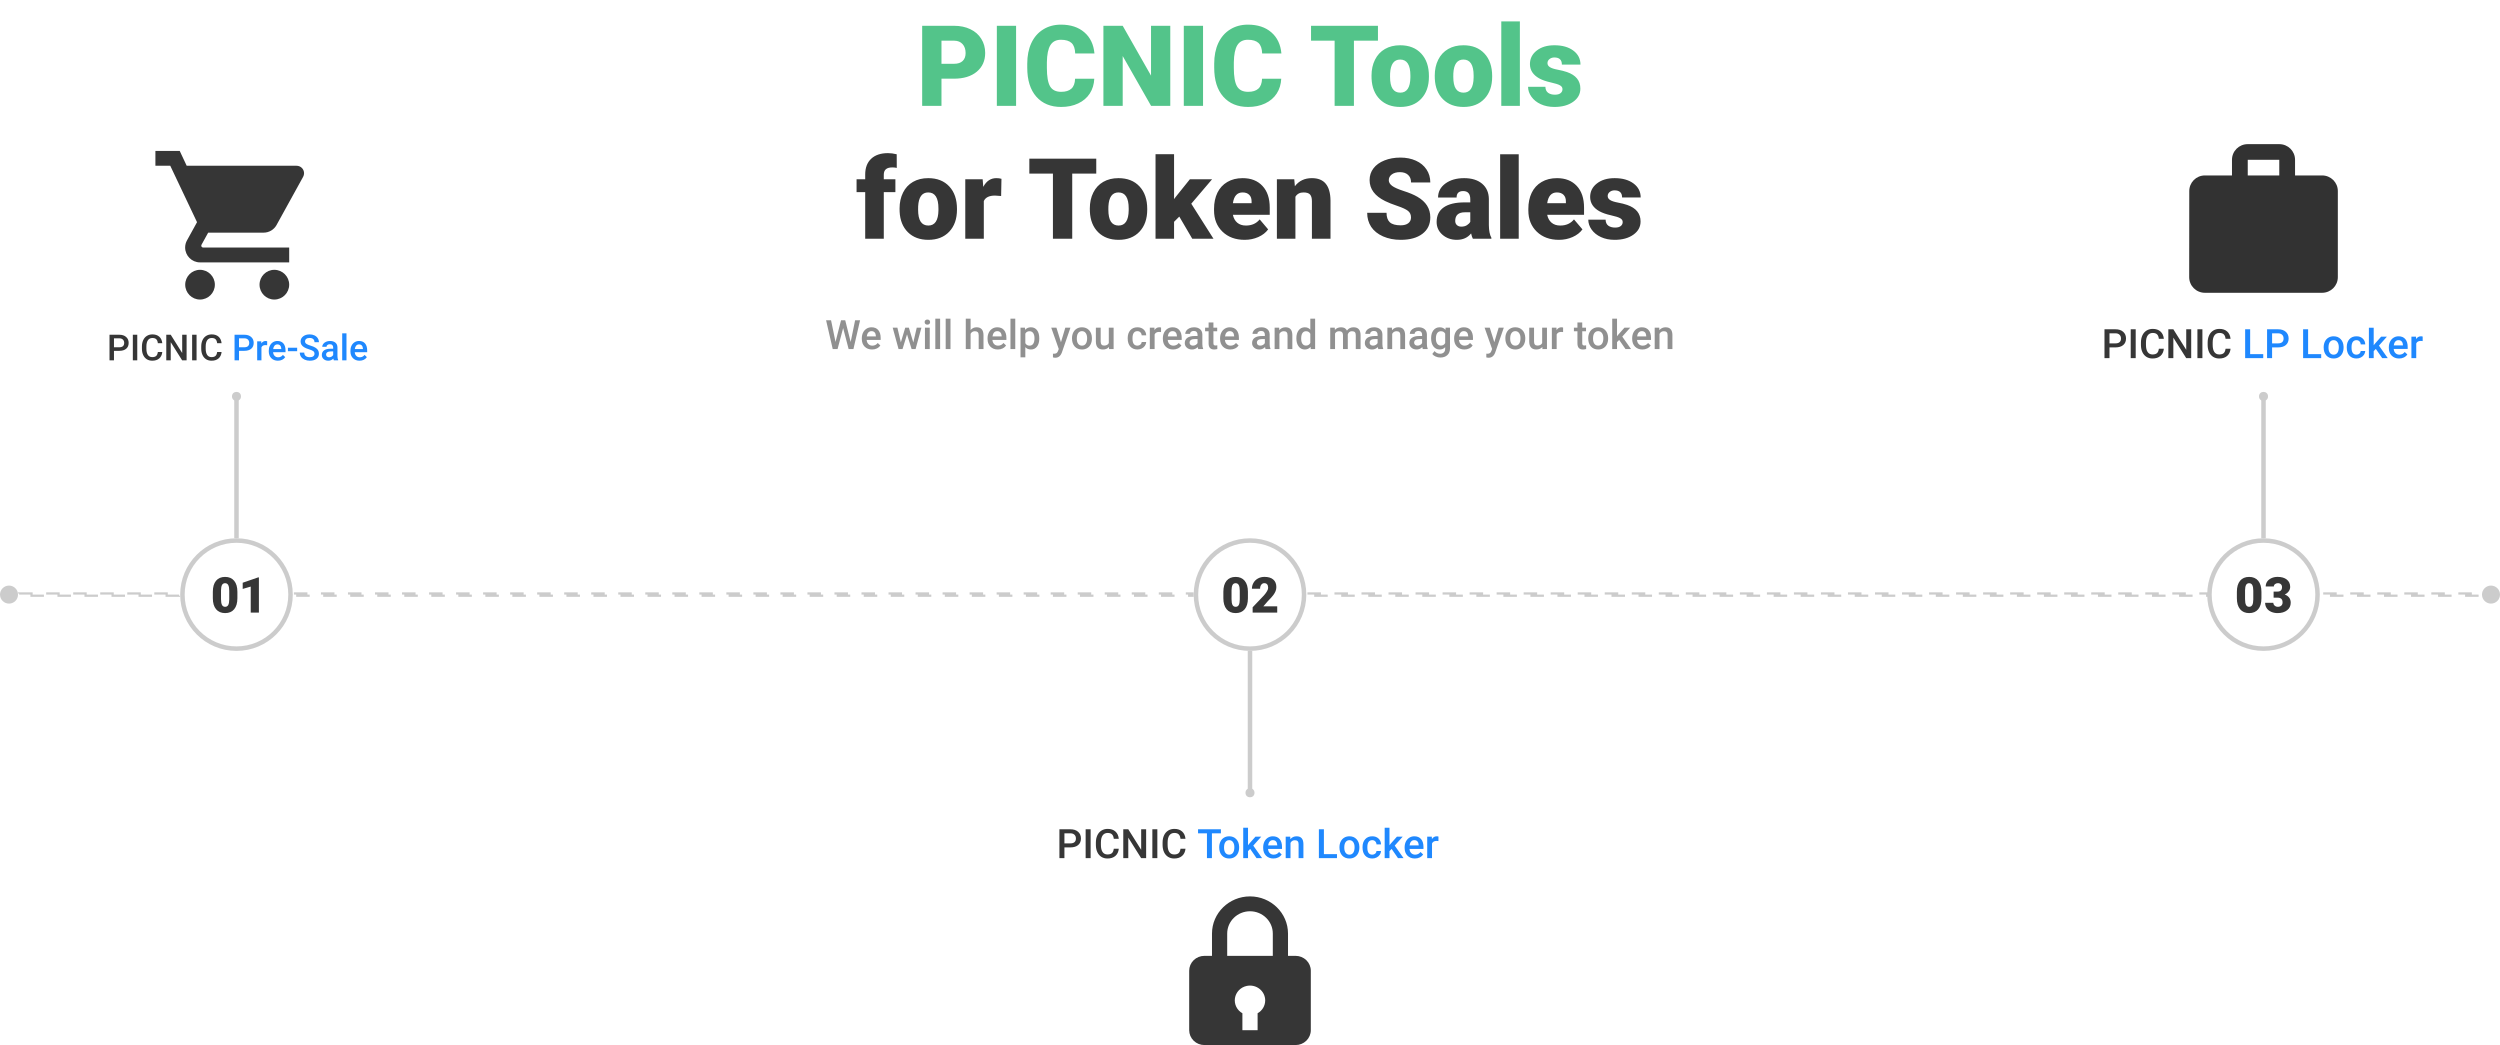 <svg width="1110" height="464" viewBox="0 0 1110 464" fill="none" xmlns="http://www.w3.org/2000/svg">
<path d="M418.013 34.94V47H409.443V11.453H423.628C426.346 11.453 428.747 11.958 430.83 12.967C432.93 13.96 434.549 15.384 435.688 17.239C436.844 19.078 437.422 21.17 437.422 23.514C437.422 26.98 436.177 29.756 433.687 31.839C431.213 33.906 427.811 34.94 423.481 34.94H418.013ZM418.013 28.323H423.628C425.288 28.323 426.549 27.908 427.412 27.078C428.291 26.248 428.73 25.076 428.73 23.562C428.73 21.902 428.283 20.576 427.388 19.583C426.493 18.59 425.272 18.086 423.726 18.069H418.013V28.323ZM451.143 47H442.598V11.453H451.143V47ZM485.859 34.964C485.745 37.438 485.078 39.627 483.857 41.531C482.637 43.419 480.92 44.884 478.706 45.926C476.509 46.967 473.994 47.488 471.162 47.488C466.491 47.488 462.812 45.967 460.127 42.923C457.441 39.879 456.099 35.582 456.099 30.032V28.274C456.099 24.791 456.701 21.748 457.905 19.144C459.126 16.523 460.876 14.505 463.154 13.089C465.433 11.657 468.07 10.94 471.064 10.94C475.378 10.94 478.844 12.08 481.465 14.358C484.085 16.621 485.575 19.746 485.933 23.733H477.388C477.323 21.569 476.777 20.014 475.752 19.07C474.727 18.126 473.164 17.654 471.064 17.654C468.932 17.654 467.37 18.452 466.377 20.047C465.384 21.642 464.863 24.189 464.814 27.689V30.203C464.814 33.995 465.286 36.705 466.23 38.333C467.191 39.961 468.835 40.774 471.162 40.774C473.132 40.774 474.637 40.31 475.679 39.383C476.72 38.455 477.274 36.982 477.339 34.964H485.859ZM519.6 47H511.079L498.481 24.881V47H489.912V11.453H498.481L511.055 33.572V11.453H519.6V47ZM534.15 47H525.605V11.453H534.15V47ZM568.867 34.964C568.753 37.438 568.086 39.627 566.865 41.531C565.645 43.419 563.927 44.884 561.714 45.926C559.517 46.967 557.002 47.488 554.17 47.488C549.499 47.488 545.82 45.967 543.135 42.923C540.449 39.879 539.106 35.582 539.106 30.032V28.274C539.106 24.791 539.709 21.748 540.913 19.144C542.134 16.523 543.883 14.505 546.162 13.089C548.441 11.657 551.077 10.94 554.072 10.94C558.385 10.94 561.852 12.08 564.473 14.358C567.093 16.621 568.582 19.746 568.94 23.733H560.396C560.33 21.569 559.785 20.014 558.76 19.07C557.734 18.126 556.172 17.654 554.072 17.654C551.94 17.654 550.378 18.452 549.385 20.047C548.392 21.642 547.871 24.189 547.822 27.689V30.203C547.822 33.995 548.294 36.705 549.238 38.333C550.199 39.961 551.842 40.774 554.17 40.774C556.139 40.774 557.645 40.31 558.687 39.383C559.728 38.455 560.282 36.982 560.347 34.964H568.867ZM611.812 18.069H601.143V47H592.573V18.069H582.1V11.453H611.812V18.069ZM608.955 33.548C608.955 30.911 609.468 28.567 610.493 26.517C611.519 24.45 612.992 22.863 614.912 21.756C616.833 20.649 619.087 20.096 621.675 20.096C625.63 20.096 628.747 21.325 631.025 23.782C633.304 26.224 634.443 29.552 634.443 33.768V34.06C634.443 38.178 633.296 41.45 631.001 43.875C628.722 46.284 625.63 47.488 621.724 47.488C617.964 47.488 614.945 46.365 612.666 44.119C610.387 41.857 609.159 38.797 608.979 34.94L608.955 33.548ZM617.183 34.06C617.183 36.502 617.565 38.292 618.33 39.432C619.095 40.571 620.226 41.141 621.724 41.141C624.653 41.141 626.151 38.886 626.216 34.378V33.548C626.216 28.811 624.702 26.443 621.675 26.443C618.924 26.443 617.435 28.486 617.207 32.571L617.183 34.06ZM637.031 33.548C637.031 30.911 637.544 28.567 638.569 26.517C639.595 24.45 641.068 22.863 642.988 21.756C644.909 20.649 647.163 20.096 649.751 20.096C653.706 20.096 656.823 21.325 659.102 23.782C661.38 26.224 662.52 29.552 662.52 33.768V34.06C662.52 38.178 661.372 41.45 659.077 43.875C656.799 46.284 653.706 47.488 649.8 47.488C646.04 47.488 643.021 46.365 640.742 44.119C638.464 41.857 637.235 38.797 637.056 34.94L637.031 33.548ZM645.259 34.06C645.259 36.502 645.641 38.292 646.406 39.432C647.171 40.571 648.302 41.141 649.8 41.141C652.729 41.141 654.227 38.886 654.292 34.378V33.548C654.292 28.811 652.778 26.443 649.751 26.443C647 26.443 645.511 28.486 645.283 32.571L645.259 34.06ZM674.824 47H666.572V9.5H674.824V47ZM693.745 39.578C693.745 38.878 693.379 38.317 692.646 37.894C691.914 37.47 690.522 37.031 688.472 36.575C686.421 36.12 684.728 35.525 683.394 34.793C682.059 34.044 681.042 33.141 680.342 32.083C679.642 31.025 679.292 29.812 679.292 28.445C679.292 26.02 680.293 24.026 682.295 22.464C684.297 20.885 686.917 20.096 690.156 20.096C693.639 20.096 696.439 20.885 698.555 22.464C700.671 24.043 701.729 26.118 701.729 28.689H693.477C693.477 26.574 692.362 25.516 690.132 25.516C689.269 25.516 688.545 25.76 687.959 26.248C687.373 26.72 687.08 27.314 687.08 28.03C687.08 28.763 687.438 29.357 688.154 29.812C688.87 30.268 690.01 30.643 691.572 30.936C693.151 31.229 694.535 31.578 695.723 31.985C699.694 33.352 701.68 35.802 701.68 39.334C701.68 41.743 700.605 43.704 698.457 45.218C696.325 46.731 693.558 47.488 690.156 47.488C687.894 47.488 685.876 47.081 684.102 46.268C682.327 45.454 680.944 44.347 679.951 42.947C678.958 41.547 678.462 40.075 678.462 38.528H686.152C686.185 39.749 686.592 40.644 687.373 41.214C688.154 41.767 689.155 42.044 690.376 42.044C691.499 42.044 692.337 41.816 692.891 41.36C693.46 40.905 693.745 40.31 693.745 39.578Z" fill="#53C48A"/>
<path d="M384.15 106V85.297H380.317V79.584H384.15V77.484C384.15 74.473 385.037 72.138 386.812 70.478C388.586 68.817 391.076 67.987 394.282 67.987C395.454 67.987 396.74 68.158 398.14 68.5L398.164 74.555C397.66 74.408 396.984 74.335 396.138 74.335C393.647 74.335 392.402 75.409 392.402 77.558V79.584H397.554V85.297H392.402V106H384.15ZM399.409 92.548C399.409 89.911 399.922 87.567 400.947 85.517C401.973 83.45 403.446 81.863 405.366 80.756C407.287 79.649 409.541 79.096 412.129 79.096C416.084 79.096 419.201 80.325 421.479 82.782C423.758 85.224 424.897 88.552 424.897 92.768V93.061C424.897 97.178 423.75 100.45 421.455 102.875C419.176 105.284 416.084 106.488 412.178 106.488C408.418 106.488 405.399 105.365 403.12 103.119C400.841 100.857 399.613 97.797 399.434 93.939L399.409 92.548ZM407.637 93.061C407.637 95.502 408.019 97.292 408.784 98.432C409.549 99.571 410.68 100.141 412.178 100.141C415.107 100.141 416.605 97.886 416.67 93.378V92.548C416.67 87.811 415.156 85.443 412.129 85.443C409.378 85.443 407.889 87.486 407.661 91.571L407.637 93.061ZM444.502 87.03L441.792 86.835C439.204 86.835 437.544 87.649 436.812 89.276V106H428.584V79.584H436.299L436.567 82.978C437.951 80.39 439.88 79.096 442.354 79.096C443.232 79.096 443.997 79.193 444.648 79.389L444.502 87.03ZM486.738 77.069H476.069V106H467.5V77.069H457.026V70.453H486.738V77.069ZM483.882 92.548C483.882 89.911 484.395 87.567 485.42 85.517C486.445 83.45 487.918 81.863 489.839 80.756C491.759 79.649 494.014 79.096 496.602 79.096C500.557 79.096 503.674 80.325 505.952 82.782C508.231 85.224 509.37 88.552 509.37 92.768V93.061C509.37 97.178 508.223 100.45 505.928 102.875C503.649 105.284 500.557 106.488 496.65 106.488C492.891 106.488 489.871 105.365 487.593 103.119C485.314 100.857 484.085 97.797 483.906 93.939L483.882 92.548ZM492.109 93.061C492.109 95.502 492.492 97.292 493.257 98.432C494.022 99.571 495.153 100.141 496.65 100.141C499.58 100.141 501.077 97.886 501.143 93.378V92.548C501.143 87.811 499.629 85.443 496.602 85.443C493.851 85.443 492.362 87.486 492.134 91.571L492.109 93.061ZM523.604 96.161L521.284 98.481V106H513.057V68.476H521.284V88.397L522.114 87.299L528.315 79.584H538.179L528.926 90.448L538.789 106H529.365L523.604 96.161ZM552.632 106.488C548.579 106.488 545.299 105.284 542.793 102.875C540.286 100.45 539.033 97.3 539.033 93.427V92.743C539.033 90.041 539.53 87.657 540.522 85.59C541.532 83.523 542.996 81.928 544.917 80.805C546.838 79.665 549.116 79.096 551.753 79.096C555.464 79.096 558.394 80.251 560.542 82.562C562.69 84.857 563.765 88.064 563.765 92.182V95.38H547.407C547.7 96.861 548.343 98.025 549.336 98.871C550.329 99.717 551.615 100.141 553.193 100.141C555.798 100.141 557.832 99.229 559.297 97.406L563.057 101.85C562.031 103.266 560.575 104.397 558.687 105.243C556.815 106.073 554.797 106.488 552.632 106.488ZM551.704 85.443C549.295 85.443 547.863 87.038 547.407 90.228H555.708V89.594C555.741 88.275 555.407 87.258 554.707 86.542C554.007 85.81 553.006 85.443 551.704 85.443ZM574.653 79.584L574.922 82.685C576.745 80.292 579.259 79.096 582.466 79.096C585.216 79.096 587.267 79.918 588.618 81.561C589.985 83.205 590.693 85.679 590.742 88.983V106H582.49V89.325C582.49 87.991 582.222 87.014 581.685 86.395C581.147 85.761 580.171 85.443 578.755 85.443C577.144 85.443 575.947 86.078 575.166 87.348V106H566.938V79.584H574.653ZM626.484 96.552C626.484 95.299 626.037 94.322 625.142 93.622C624.263 92.922 622.708 92.198 620.479 91.449C618.249 90.701 616.426 89.976 615.01 89.276C610.404 87.014 608.101 83.905 608.101 79.95C608.101 77.981 608.67 76.247 609.81 74.75C610.965 73.236 612.593 72.064 614.692 71.234C616.792 70.388 619.152 69.965 621.772 69.965C624.328 69.965 626.615 70.421 628.633 71.332C630.667 72.243 632.246 73.546 633.369 75.238C634.492 76.915 635.054 78.835 635.054 81H626.509C626.509 79.551 626.061 78.428 625.166 77.631C624.287 76.833 623.091 76.435 621.577 76.435C620.047 76.435 618.835 76.776 617.939 77.46C617.061 78.127 616.621 78.982 616.621 80.023C616.621 80.935 617.109 81.765 618.086 82.514C619.062 83.246 620.78 84.011 623.237 84.809C625.695 85.59 627.713 86.436 629.292 87.348C633.133 89.561 635.054 92.613 635.054 96.503C635.054 99.612 633.882 102.053 631.538 103.827C629.194 105.601 625.98 106.488 621.895 106.488C619.014 106.488 616.401 105.976 614.058 104.95C611.73 103.909 609.972 102.493 608.784 100.702C607.612 98.895 607.026 96.82 607.026 94.477H615.62C615.62 96.381 616.108 97.789 617.085 98.7C618.078 99.595 619.681 100.043 621.895 100.043C623.311 100.043 624.425 99.742 625.239 99.14C626.069 98.521 626.484 97.659 626.484 96.552ZM653.95 106C653.657 105.463 653.397 104.674 653.169 103.632C651.655 105.536 649.539 106.488 646.821 106.488C644.331 106.488 642.215 105.74 640.474 104.242C638.732 102.729 637.861 100.832 637.861 98.554C637.861 95.689 638.919 93.524 641.035 92.06C643.151 90.595 646.227 89.862 650.264 89.862H652.803V88.471C652.803 86.046 651.753 84.833 649.653 84.833C647.7 84.833 646.724 85.793 646.724 87.714H638.496C638.496 85.159 639.578 83.083 641.743 81.488C643.924 79.893 646.699 79.096 650.068 79.096C653.438 79.096 656.099 79.918 658.052 81.561C660.005 83.205 661.006 85.46 661.055 88.324V100.019C661.087 102.444 661.462 104.299 662.178 105.585V106H653.95ZM648.799 100.629C649.824 100.629 650.671 100.409 651.338 99.97C652.021 99.53 652.51 99.034 652.803 98.481V94.257H650.41C647.546 94.257 646.113 95.543 646.113 98.114C646.113 98.863 646.366 99.473 646.87 99.945C647.375 100.401 648.018 100.629 648.799 100.629ZM674.312 106H666.06V68.5H674.312V106ZM692.183 106.488C688.13 106.488 684.85 105.284 682.344 102.875C679.837 100.45 678.584 97.3 678.584 93.427V92.743C678.584 90.041 679.08 87.657 680.073 85.59C681.082 83.523 682.547 81.928 684.468 80.805C686.388 79.665 688.667 79.096 691.304 79.096C695.015 79.096 697.944 80.251 700.093 82.562C702.241 84.857 703.315 88.064 703.315 92.182V95.38H686.958C687.251 96.861 687.894 98.025 688.887 98.871C689.88 99.717 691.165 100.141 692.744 100.141C695.348 100.141 697.383 99.229 698.848 97.406L702.607 101.85C701.582 103.266 700.125 104.397 698.237 105.243C696.366 106.073 694.347 106.488 692.183 106.488ZM691.255 85.443C688.846 85.443 687.414 87.038 686.958 90.228H695.259V89.594C695.291 88.275 694.958 87.258 694.258 86.542C693.558 85.81 692.557 85.443 691.255 85.443ZM720.479 98.578C720.479 97.878 720.112 97.317 719.38 96.894C718.647 96.47 717.256 96.031 715.205 95.575C713.154 95.12 711.462 94.525 710.127 93.793C708.792 93.044 707.775 92.141 707.075 91.083C706.375 90.025 706.025 88.812 706.025 87.445C706.025 85.02 707.026 83.026 709.028 81.464C711.03 79.885 713.651 79.096 716.89 79.096C720.373 79.096 723.172 79.885 725.288 81.464C727.404 83.043 728.462 85.118 728.462 87.689H720.21C720.21 85.574 719.095 84.516 716.865 84.516C716.003 84.516 715.278 84.76 714.692 85.248C714.106 85.72 713.813 86.314 713.813 87.03C713.813 87.763 714.172 88.357 714.888 88.812C715.604 89.268 716.743 89.643 718.306 89.936C719.884 90.228 721.268 90.579 722.456 90.985C726.427 92.353 728.413 94.802 728.413 98.334C728.413 100.743 727.339 102.704 725.19 104.218C723.058 105.731 720.291 106.488 716.89 106.488C714.627 106.488 712.609 106.081 710.835 105.268C709.061 104.454 707.677 103.347 706.685 101.947C705.692 100.548 705.195 99.075 705.195 97.528H712.886C712.918 98.749 713.325 99.644 714.106 100.214C714.888 100.767 715.889 101.044 717.109 101.044C718.232 101.044 719.071 100.816 719.624 100.36C720.194 99.905 720.479 99.311 720.479 98.578Z" fill="#363636"/>
<path opacity="0.85" d="M377.698 151.836L379.667 142.203H381.873L378.92 155H376.793L374.358 145.657L371.871 155H369.735L366.782 142.203H368.988L370.975 151.818L373.418 142.203H375.281L377.698 151.836ZM387.199 155.176C385.846 155.176 384.747 154.751 383.903 153.901C383.065 153.046 382.646 151.909 382.646 150.491V150.228C382.646 149.278 382.828 148.432 383.191 147.688C383.561 146.938 384.076 146.354 384.738 145.938C385.4 145.522 386.139 145.314 386.953 145.314C388.248 145.314 389.247 145.728 389.95 146.554C390.659 147.38 391.014 148.549 391.014 150.061V150.922H384.8C384.864 151.707 385.125 152.328 385.582 152.785C386.045 153.242 386.625 153.471 387.322 153.471C388.301 153.471 389.098 153.075 389.713 152.284L390.864 153.383C390.483 153.951 389.974 154.394 389.335 154.71C388.702 155.021 387.99 155.176 387.199 155.176ZM386.944 147.028C386.358 147.028 385.884 147.233 385.521 147.644C385.163 148.054 384.935 148.625 384.835 149.357H388.904V149.199C388.857 148.484 388.667 147.945 388.333 147.582C387.999 147.213 387.536 147.028 386.944 147.028ZM405.516 152.056L407.027 145.49H409.11L406.518 155H404.76L402.721 148.47L400.717 155H398.959L396.357 145.49H398.44L399.979 151.985L401.93 145.49H403.538L405.516 152.056ZM412.811 155H410.675V145.49H412.811V155ZM410.543 143.021C410.543 142.692 410.646 142.42 410.851 142.203C411.062 141.986 411.36 141.878 411.747 141.878C412.134 141.878 412.433 141.986 412.644 142.203C412.854 142.42 412.96 142.692 412.96 143.021C412.96 143.343 412.854 143.612 412.644 143.829C412.433 144.04 412.134 144.146 411.747 144.146C411.36 144.146 411.062 144.04 410.851 143.829C410.646 143.612 410.543 143.343 410.543 143.021ZM417.416 155H415.28V141.5H417.416V155ZM422.021 155H419.886V141.5H422.021V155ZM430.942 146.527C431.64 145.719 432.521 145.314 433.588 145.314C435.615 145.314 436.644 146.472 436.673 148.786V155H434.537V148.865C434.537 148.209 434.394 147.746 434.106 147.477C433.825 147.201 433.409 147.063 432.858 147.063C432.003 147.063 431.364 147.444 430.942 148.206V155H428.807V141.5H430.942V146.527ZM443.027 155.176C441.674 155.176 440.575 154.751 439.731 153.901C438.894 153.046 438.475 151.909 438.475 150.491V150.228C438.475 149.278 438.656 148.432 439.02 147.688C439.389 146.938 439.904 146.354 440.566 145.938C441.229 145.522 441.967 145.314 442.781 145.314C444.076 145.314 445.075 145.728 445.778 146.554C446.487 147.38 446.842 148.549 446.842 150.061V150.922H440.628C440.692 151.707 440.953 152.328 441.41 152.785C441.873 153.242 442.453 153.471 443.15 153.471C444.129 153.471 444.926 153.075 445.541 152.284L446.692 153.383C446.312 153.951 445.802 154.394 445.163 154.71C444.53 155.021 443.818 155.176 443.027 155.176ZM442.772 147.028C442.187 147.028 441.712 147.233 441.349 147.644C440.991 148.054 440.763 148.625 440.663 149.357H444.732V149.199C444.686 148.484 444.495 147.945 444.161 147.582C443.827 147.213 443.364 147.028 442.772 147.028ZM450.779 155H448.644V141.5H450.779V155ZM461.44 150.342C461.44 151.812 461.106 152.987 460.438 153.866C459.771 154.739 458.874 155.176 457.749 155.176C456.706 155.176 455.871 154.833 455.244 154.147V158.656H453.108V145.49H455.077L455.165 146.457C455.792 145.695 456.645 145.314 457.723 145.314C458.883 145.314 459.791 145.748 460.447 146.615C461.109 147.477 461.44 148.675 461.44 150.21V150.342ZM459.313 150.157C459.313 149.208 459.123 148.455 458.742 147.898C458.367 147.342 457.828 147.063 457.125 147.063C456.252 147.063 455.625 147.424 455.244 148.145V152.363C455.631 153.102 456.264 153.471 457.143 153.471C457.822 153.471 458.353 153.198 458.733 152.653C459.12 152.103 459.313 151.271 459.313 150.157ZM471.064 151.941L472.998 145.49H475.274L471.495 156.441C470.915 158.041 469.931 158.841 468.542 158.841C468.231 158.841 467.889 158.788 467.514 158.683V157.03L467.918 157.057C468.457 157.057 468.861 156.957 469.131 156.758C469.406 156.564 469.623 156.236 469.781 155.773L470.089 154.956L466.749 145.49H469.052L471.064 151.941ZM475.969 150.157C475.969 149.226 476.153 148.388 476.522 147.644C476.892 146.894 477.41 146.319 478.078 145.921C478.746 145.517 479.514 145.314 480.381 145.314C481.664 145.314 482.704 145.728 483.501 146.554C484.304 147.38 484.737 148.476 484.802 149.841L484.811 150.342C484.811 151.279 484.629 152.117 484.266 152.855C483.908 153.594 483.393 154.165 482.719 154.569C482.051 154.974 481.277 155.176 480.398 155.176C479.057 155.176 477.981 154.73 477.173 153.84C476.37 152.943 475.969 151.751 475.969 150.263V150.157ZM478.104 150.342C478.104 151.32 478.307 152.088 478.711 152.645C479.115 153.195 479.678 153.471 480.398 153.471C481.119 153.471 481.679 153.189 482.077 152.627C482.481 152.064 482.684 151.241 482.684 150.157C482.684 149.196 482.476 148.435 482.06 147.872C481.649 147.31 481.09 147.028 480.381 147.028C479.684 147.028 479.13 147.307 478.72 147.863C478.31 148.414 478.104 149.24 478.104 150.342ZM492.378 154.068C491.751 154.807 490.86 155.176 489.706 155.176C488.675 155.176 487.893 154.874 487.359 154.271C486.832 153.667 486.568 152.794 486.568 151.651V145.49H488.704V151.625C488.704 152.832 489.205 153.436 490.207 153.436C491.244 153.436 491.944 153.063 492.308 152.319V145.49H494.443V155H492.431L492.378 154.068ZM505.008 153.471C505.541 153.471 505.983 153.315 506.335 153.005C506.687 152.694 506.874 152.311 506.897 151.854H508.91C508.887 152.445 508.702 152.999 508.356 153.515C508.011 154.024 507.542 154.429 506.95 154.728C506.358 155.026 505.72 155.176 505.034 155.176C503.704 155.176 502.649 154.745 501.87 153.884C501.091 153.022 500.701 151.833 500.701 150.315V150.096C500.701 148.648 501.088 147.491 501.861 146.624C502.635 145.751 503.689 145.314 505.025 145.314C506.156 145.314 507.076 145.646 507.785 146.308C508.5 146.964 508.875 147.828 508.91 148.9H506.897C506.874 148.355 506.687 147.907 506.335 147.556C505.989 147.204 505.547 147.028 505.008 147.028C504.316 147.028 503.783 147.28 503.408 147.784C503.033 148.282 502.843 149.041 502.837 150.061V150.403C502.837 151.435 503.021 152.205 503.391 152.715C503.766 153.219 504.305 153.471 505.008 153.471ZM515.502 147.441C515.221 147.395 514.931 147.371 514.632 147.371C513.653 147.371 512.994 147.746 512.654 148.496V155H510.519V145.49H512.558L512.61 146.554C513.126 145.728 513.841 145.314 514.755 145.314C515.06 145.314 515.312 145.355 515.511 145.438L515.502 147.441ZM520.863 155.176C519.51 155.176 518.411 154.751 517.567 153.901C516.729 153.046 516.311 151.909 516.311 150.491V150.228C516.311 149.278 516.492 148.432 516.855 147.688C517.225 146.938 517.74 146.354 518.402 145.938C519.064 145.522 519.803 145.314 520.617 145.314C521.912 145.314 522.911 145.728 523.614 146.554C524.323 147.38 524.678 148.549 524.678 150.061V150.922H518.464C518.528 151.707 518.789 152.328 519.246 152.785C519.709 153.242 520.289 153.471 520.986 153.471C521.965 153.471 522.762 153.075 523.377 152.284L524.528 153.383C524.147 153.951 523.638 154.394 522.999 154.71C522.366 155.021 521.654 155.176 520.863 155.176ZM520.608 147.028C520.022 147.028 519.548 147.233 519.185 147.644C518.827 148.054 518.599 148.625 518.499 149.357H522.568V149.199C522.521 148.484 522.331 147.945 521.997 147.582C521.663 147.213 521.2 147.028 520.608 147.028ZM532.025 155C531.932 154.818 531.85 154.522 531.779 154.112C531.1 154.821 530.268 155.176 529.283 155.176C528.328 155.176 527.549 154.903 526.945 154.358C526.342 153.813 526.04 153.14 526.04 152.337C526.04 151.323 526.415 150.547 527.165 150.008C527.921 149.463 528.999 149.19 530.399 149.19H531.709V148.566C531.709 148.074 531.571 147.682 531.296 147.389C531.021 147.09 530.602 146.94 530.039 146.94C529.553 146.94 529.154 147.063 528.844 147.31C528.533 147.55 528.378 147.857 528.378 148.232H526.242C526.242 147.711 526.415 147.225 526.761 146.773C527.106 146.316 527.575 145.959 528.167 145.701C528.765 145.443 529.43 145.314 530.162 145.314C531.275 145.314 532.163 145.596 532.825 146.158C533.487 146.715 533.827 147.5 533.845 148.514V152.803C533.845 153.658 533.965 154.341 534.205 154.851V155H532.025ZM529.679 153.462C530.101 153.462 530.496 153.359 530.865 153.154C531.24 152.949 531.521 152.674 531.709 152.328V150.535H530.558C529.767 150.535 529.172 150.673 528.773 150.948C528.375 151.224 528.176 151.613 528.176 152.117C528.176 152.527 528.311 152.855 528.58 153.102C528.855 153.342 529.222 153.462 529.679 153.462ZM538.758 143.179V145.49H540.437V147.072H538.758V152.381C538.758 152.744 538.828 153.008 538.969 153.172C539.115 153.33 539.373 153.409 539.742 153.409C539.988 153.409 540.237 153.38 540.489 153.321V154.974C540.003 155.108 539.534 155.176 539.083 155.176C537.442 155.176 536.622 154.271 536.622 152.46V147.072H535.058V145.49H536.622V143.179H538.758ZM546.264 155.176C544.91 155.176 543.812 154.751 542.968 153.901C542.13 153.046 541.711 151.909 541.711 150.491V150.228C541.711 149.278 541.893 148.432 542.256 147.688C542.625 146.938 543.141 146.354 543.803 145.938C544.465 145.522 545.203 145.314 546.018 145.314C547.312 145.314 548.312 145.728 549.015 146.554C549.724 147.38 550.078 148.549 550.078 150.061V150.922H543.864C543.929 151.707 544.189 152.328 544.646 152.785C545.109 153.242 545.689 153.471 546.387 153.471C547.365 153.471 548.162 153.075 548.777 152.284L549.929 153.383C549.548 153.951 549.038 154.394 548.399 154.71C547.767 155.021 547.055 155.176 546.264 155.176ZM546.009 147.028C545.423 147.028 544.948 147.233 544.585 147.644C544.228 148.054 543.999 148.625 543.899 149.357H547.969V149.199C547.922 148.484 547.731 147.945 547.397 147.582C547.063 147.213 546.601 147.028 546.009 147.028ZM561.908 155C561.814 154.818 561.732 154.522 561.662 154.112C560.982 154.821 560.15 155.176 559.166 155.176C558.211 155.176 557.432 154.903 556.828 154.358C556.225 153.813 555.923 153.14 555.923 152.337C555.923 151.323 556.298 150.547 557.048 150.008C557.804 149.463 558.882 149.19 560.282 149.19H561.592V148.566C561.592 148.074 561.454 147.682 561.179 147.389C560.903 147.09 560.484 146.94 559.922 146.94C559.436 146.94 559.037 147.063 558.727 147.31C558.416 147.55 558.261 147.857 558.261 148.232H556.125C556.125 147.711 556.298 147.225 556.644 146.773C556.989 146.316 557.458 145.959 558.05 145.701C558.647 145.443 559.312 145.314 560.045 145.314C561.158 145.314 562.046 145.596 562.708 146.158C563.37 146.715 563.71 147.5 563.728 148.514V152.803C563.728 153.658 563.848 154.341 564.088 154.851V155H561.908ZM559.562 153.462C559.983 153.462 560.379 153.359 560.748 153.154C561.123 152.949 561.404 152.674 561.592 152.328V150.535H560.44C559.649 150.535 559.055 150.673 558.656 150.948C558.258 151.224 558.059 151.613 558.059 152.117C558.059 152.527 558.193 152.855 558.463 153.102C558.738 153.342 559.104 153.462 559.562 153.462ZM567.946 145.49L568.008 146.589C568.711 145.739 569.634 145.314 570.776 145.314C572.757 145.314 573.765 146.448 573.8 148.716V155H571.664V148.839C571.664 148.235 571.532 147.79 571.269 147.503C571.011 147.21 570.586 147.063 569.994 147.063C569.133 147.063 568.491 147.453 568.069 148.232V155H565.934V145.49H567.946ZM575.584 150.175C575.584 148.71 575.924 147.535 576.604 146.65C577.283 145.76 578.194 145.314 579.337 145.314C580.345 145.314 581.159 145.666 581.78 146.369V141.5H583.916V155H581.982L581.877 154.016C581.238 154.789 580.386 155.176 579.319 155.176C578.206 155.176 577.304 154.728 576.612 153.831C575.927 152.935 575.584 151.716 575.584 150.175ZM577.72 150.359C577.72 151.326 577.904 152.082 578.273 152.627C578.648 153.166 579.179 153.436 579.864 153.436C580.737 153.436 581.376 153.046 581.78 152.267V148.206C581.388 147.444 580.755 147.063 579.882 147.063C579.19 147.063 578.657 147.339 578.282 147.89C577.907 148.435 577.72 149.258 577.72 150.359ZM592.635 145.49L592.696 146.483C593.364 145.704 594.278 145.314 595.438 145.314C596.71 145.314 597.58 145.801 598.049 146.773C598.74 145.801 599.713 145.314 600.967 145.314C602.016 145.314 602.795 145.604 603.305 146.185C603.82 146.765 604.084 147.62 604.096 148.751V155H601.96V148.812C601.96 148.209 601.828 147.767 601.564 147.485C601.301 147.204 600.864 147.063 600.255 147.063C599.769 147.063 599.37 147.195 599.06 147.459C598.755 147.717 598.541 148.057 598.418 148.479L598.427 155H596.291V148.742C596.262 147.623 595.69 147.063 594.577 147.063C593.722 147.063 593.115 147.412 592.758 148.109V155H590.622V145.49H592.635ZM611.971 155C611.877 154.818 611.795 154.522 611.725 154.112C611.045 154.821 610.213 155.176 609.229 155.176C608.273 155.176 607.494 154.903 606.891 154.358C606.287 153.813 605.985 153.14 605.985 152.337C605.985 151.323 606.36 150.547 607.11 150.008C607.866 149.463 608.944 149.19 610.345 149.19H611.654V148.566C611.654 148.074 611.517 147.682 611.241 147.389C610.966 147.09 610.547 146.94 609.984 146.94C609.498 146.94 609.1 147.063 608.789 147.31C608.479 147.55 608.323 147.857 608.323 148.232H606.188C606.188 147.711 606.36 147.225 606.706 146.773C607.052 146.316 607.521 145.959 608.112 145.701C608.71 145.443 609.375 145.314 610.107 145.314C611.221 145.314 612.108 145.596 612.771 146.158C613.433 146.715 613.772 147.5 613.79 148.514V152.803C613.79 153.658 613.91 154.341 614.15 154.851V155H611.971ZM609.624 153.462C610.046 153.462 610.441 153.359 610.811 153.154C611.186 152.949 611.467 152.674 611.654 152.328V150.535H610.503C609.712 150.535 609.117 150.673 608.719 150.948C608.32 151.224 608.121 151.613 608.121 152.117C608.121 152.527 608.256 152.855 608.525 153.102C608.801 153.342 609.167 153.462 609.624 153.462ZM618.009 145.49L618.07 146.589C618.773 145.739 619.696 145.314 620.839 145.314C622.819 145.314 623.827 146.448 623.862 148.716V155H621.727V148.839C621.727 148.235 621.595 147.79 621.331 147.503C621.073 147.21 620.648 147.063 620.057 147.063C619.195 147.063 618.554 147.453 618.132 148.232V155H615.996V145.49H618.009ZM631.729 155C631.635 154.818 631.553 154.522 631.482 154.112C630.803 154.821 629.971 155.176 628.986 155.176C628.031 155.176 627.252 154.903 626.648 154.358C626.045 153.813 625.743 153.14 625.743 152.337C625.743 151.323 626.118 150.547 626.868 150.008C627.624 149.463 628.702 149.19 630.103 149.19H631.412V148.566C631.412 148.074 631.274 147.682 630.999 147.389C630.724 147.09 630.305 146.94 629.742 146.94C629.256 146.94 628.857 147.063 628.547 147.31C628.236 147.55 628.081 147.857 628.081 148.232H625.945C625.945 147.711 626.118 147.225 626.464 146.773C626.81 146.316 627.278 145.959 627.87 145.701C628.468 145.443 629.133 145.314 629.865 145.314C630.979 145.314 631.866 145.596 632.528 146.158C633.19 146.715 633.53 147.5 633.548 148.514V152.803C633.548 153.658 633.668 154.341 633.908 154.851V155H631.729ZM629.382 153.462C629.804 153.462 630.199 153.359 630.568 153.154C630.943 152.949 631.225 152.674 631.412 152.328V150.535H630.261C629.47 150.535 628.875 150.673 628.477 150.948C628.078 151.224 627.879 151.613 627.879 152.117C627.879 152.527 628.014 152.855 628.283 153.102C628.559 153.342 628.925 153.462 629.382 153.462ZM635.411 150.175C635.411 148.698 635.757 147.521 636.448 146.642C637.146 145.757 638.068 145.314 639.217 145.314C640.301 145.314 641.153 145.692 641.774 146.448L641.871 145.49H643.796V154.71C643.796 155.958 643.406 156.942 642.627 157.663C641.854 158.384 640.808 158.744 639.489 158.744C638.792 158.744 638.109 158.598 637.441 158.305C636.779 158.018 636.275 157.64 635.93 157.171L636.94 155.888C637.597 156.667 638.405 157.057 639.366 157.057C640.075 157.057 640.635 156.863 641.045 156.477C641.455 156.096 641.66 155.533 641.66 154.789V154.147C641.045 154.833 640.225 155.176 639.199 155.176C638.086 155.176 637.175 154.733 636.466 153.849C635.763 152.964 635.411 151.739 635.411 150.175ZM637.538 150.359C637.538 151.314 637.731 152.067 638.118 152.618C638.511 153.163 639.053 153.436 639.744 153.436C640.605 153.436 641.244 153.066 641.66 152.328V148.145C641.256 147.424 640.623 147.063 639.762 147.063C639.059 147.063 638.511 147.342 638.118 147.898C637.731 148.455 637.538 149.275 637.538 150.359ZM650.186 155.176C648.832 155.176 647.733 154.751 646.89 153.901C646.052 153.046 645.633 151.909 645.633 150.491V150.228C645.633 149.278 645.814 148.432 646.178 147.688C646.547 146.938 647.062 146.354 647.725 145.938C648.387 145.522 649.125 145.314 649.939 145.314C651.234 145.314 652.233 145.728 652.937 146.554C653.646 147.38 654 148.549 654 150.061V150.922H647.786C647.851 151.707 648.111 152.328 648.568 152.785C649.031 153.242 649.611 153.471 650.309 153.471C651.287 153.471 652.084 153.075 652.699 152.284L653.851 153.383C653.47 153.951 652.96 154.394 652.321 154.71C651.688 155.021 650.977 155.176 650.186 155.176ZM649.931 147.028C649.345 147.028 648.87 147.233 648.507 147.644C648.149 148.054 647.921 148.625 647.821 149.357H651.891V149.199C651.844 148.484 651.653 147.945 651.319 147.582C650.985 147.213 650.522 147.028 649.931 147.028ZM663.475 151.941L665.408 145.49H667.685L663.905 156.441C663.325 158.041 662.341 158.841 660.952 158.841C660.642 158.841 660.299 158.788 659.924 158.683V157.03L660.328 157.057C660.867 157.057 661.271 156.957 661.541 156.758C661.816 156.564 662.033 156.236 662.191 155.773L662.499 154.956L659.159 145.49H661.462L663.475 151.941ZM668.379 150.157C668.379 149.226 668.563 148.388 668.933 147.644C669.302 146.894 669.82 146.319 670.488 145.921C671.156 145.517 671.924 145.314 672.791 145.314C674.074 145.314 675.114 145.728 675.911 146.554C676.714 147.38 677.147 148.476 677.212 149.841L677.221 150.342C677.221 151.279 677.039 152.117 676.676 152.855C676.318 153.594 675.803 154.165 675.129 154.569C674.461 154.974 673.688 155.176 672.809 155.176C671.467 155.176 670.392 154.73 669.583 153.84C668.78 152.943 668.379 151.751 668.379 150.263V150.157ZM670.515 150.342C670.515 151.32 670.717 152.088 671.121 152.645C671.525 153.195 672.088 153.471 672.809 153.471C673.529 153.471 674.089 153.189 674.487 152.627C674.892 152.064 675.094 151.241 675.094 150.157C675.094 149.196 674.886 148.435 674.47 147.872C674.06 147.31 673.5 147.028 672.791 147.028C672.094 147.028 671.54 147.307 671.13 147.863C670.72 148.414 670.515 149.24 670.515 150.342ZM684.788 154.068C684.161 154.807 683.271 155.176 682.116 155.176C681.085 155.176 680.303 154.874 679.77 154.271C679.242 153.667 678.979 152.794 678.979 151.651V145.49H681.114V151.625C681.114 152.832 681.615 153.436 682.617 153.436C683.654 153.436 684.354 153.063 684.718 152.319V145.49H686.854V155H684.841L684.788 154.068ZM694.008 147.441C693.727 147.395 693.437 147.371 693.138 147.371C692.159 147.371 691.5 147.746 691.16 148.496V155H689.024V145.49H691.063L691.116 146.554C691.632 145.728 692.347 145.314 693.261 145.314C693.565 145.314 693.817 145.355 694.017 145.438L694.008 147.441ZM702.516 143.179V145.49H704.194V147.072H702.516V152.381C702.516 152.744 702.586 153.008 702.727 153.172C702.873 153.33 703.131 153.409 703.5 153.409C703.746 153.409 703.995 153.38 704.247 153.321V154.974C703.761 155.108 703.292 155.176 702.841 155.176C701.2 155.176 700.38 154.271 700.38 152.46V147.072H698.815V145.49H700.38V143.179H702.516ZM705.17 150.157C705.17 149.226 705.354 148.388 705.724 147.644C706.093 146.894 706.611 146.319 707.279 145.921C707.947 145.517 708.715 145.314 709.582 145.314C710.865 145.314 711.905 145.728 712.702 146.554C713.505 147.38 713.938 148.476 714.003 149.841L714.012 150.342C714.012 151.279 713.83 152.117 713.467 152.855C713.109 153.594 712.594 154.165 711.92 154.569C711.252 154.974 710.479 155.176 709.6 155.176C708.258 155.176 707.183 154.73 706.374 153.84C705.571 152.943 705.17 151.751 705.17 150.263V150.157ZM707.306 150.342C707.306 151.32 707.508 152.088 707.912 152.645C708.316 153.195 708.879 153.471 709.6 153.471C710.32 153.471 710.88 153.189 711.278 152.627C711.683 152.064 711.885 151.241 711.885 150.157C711.885 149.196 711.677 148.435 711.261 147.872C710.851 147.31 710.291 147.028 709.582 147.028C708.885 147.028 708.331 147.307 707.921 147.863C707.511 148.414 707.306 149.24 707.306 150.342ZM718.907 150.922L717.958 151.897V155H715.822V141.5H717.958V149.287L718.626 148.452L721.254 145.49H723.82L720.287 149.454L724.198 155H721.729L718.907 150.922ZM729.234 155.176C727.881 155.176 726.782 154.751 725.938 153.901C725.101 153.046 724.682 151.909 724.682 150.491V150.228C724.682 149.278 724.863 148.432 725.227 147.688C725.596 146.938 726.111 146.354 726.773 145.938C727.436 145.522 728.174 145.314 728.988 145.314C730.283 145.314 731.282 145.728 731.985 146.554C732.694 147.38 733.049 148.549 733.049 150.061V150.922H726.835C726.899 151.707 727.16 152.328 727.617 152.785C728.08 153.242 728.66 153.471 729.357 153.471C730.336 153.471 731.133 153.075 731.748 152.284L732.899 153.383C732.519 153.951 732.009 154.394 731.37 154.71C730.737 155.021 730.025 155.176 729.234 155.176ZM728.979 147.028C728.394 147.028 727.919 147.233 727.556 147.644C727.198 148.054 726.97 148.625 726.87 149.357H730.939V149.199C730.893 148.484 730.702 147.945 730.368 147.582C730.034 147.213 729.571 147.028 728.979 147.028ZM736.696 145.49L736.758 146.589C737.461 145.739 738.384 145.314 739.526 145.314C741.507 145.314 742.515 146.448 742.55 148.716V155H740.414V148.839C740.414 148.235 740.282 147.79 740.019 147.503C739.761 147.21 739.336 147.063 738.744 147.063C737.883 147.063 737.241 147.453 736.819 148.232V155H734.684V145.49H736.696Z" fill="#7D7D7D"/>
<circle cx="1106" cy="264" r="4" fill="#CCCCCC"/>
<rect x="1031.5" y="263.5" width="70" height="1" stroke="#CCCCCC" stroke-dasharray="6 6"/>
<path d="M936.613 154.245V159H934.39V146.203H939.285C940.715 146.203 941.849 146.575 942.687 147.319C943.53 148.063 943.952 149.048 943.952 150.272C943.952 151.526 943.539 152.502 942.713 153.199C941.893 153.896 940.741 154.245 939.259 154.245H936.613ZM936.613 152.461H939.285C940.076 152.461 940.68 152.276 941.096 151.907C941.512 151.532 941.72 150.993 941.72 150.29C941.72 149.599 941.509 149.048 941.087 148.638C940.665 148.222 940.085 148.008 939.347 147.996H936.613V152.461ZM948.25 159H946.035V146.203H948.25V159ZM960.748 154.834C960.619 156.199 960.115 157.266 959.236 158.033C958.357 158.795 957.188 159.176 955.729 159.176C954.71 159.176 953.811 158.936 953.031 158.455C952.258 157.969 951.66 157.28 951.238 156.39C950.816 155.499 950.597 154.465 950.579 153.287V152.092C950.579 150.885 950.793 149.821 951.221 148.901C951.648 147.981 952.261 147.272 953.058 146.774C953.86 146.276 954.786 146.027 955.835 146.027C957.247 146.027 958.384 146.411 959.245 147.179C960.106 147.946 960.607 149.03 960.748 150.431H958.533C958.428 149.511 958.158 148.849 957.725 148.444C957.297 148.034 956.667 147.829 955.835 147.829C954.868 147.829 954.124 148.184 953.603 148.893C953.087 149.596 952.823 150.63 952.812 151.995V153.129C952.812 154.512 953.058 155.566 953.55 156.293C954.048 157.02 954.774 157.383 955.729 157.383C956.603 157.383 957.259 157.187 957.698 156.794C958.138 156.401 958.416 155.748 958.533 154.834H960.748ZM972.895 159H970.671L964.967 149.921V159H962.743V146.203H964.967L970.688 155.317V146.203H972.895V159ZM977.869 159H975.654V146.203H977.869V159ZM990.367 154.834C990.238 156.199 989.734 157.266 988.855 158.033C987.977 158.795 986.808 159.176 985.349 159.176C984.329 159.176 983.43 158.936 982.65 158.455C981.877 157.969 981.279 157.28 980.857 156.39C980.436 155.499 980.216 154.465 980.198 153.287V152.092C980.198 150.885 980.412 149.821 980.84 148.901C981.268 147.981 981.88 147.272 982.677 146.774C983.479 146.276 984.405 146.027 985.454 146.027C986.866 146.027 988.003 146.411 988.864 147.179C989.726 147.946 990.227 149.03 990.367 150.431H988.152C988.047 149.511 987.777 148.849 987.344 148.444C986.916 148.034 986.286 147.829 985.454 147.829C984.487 147.829 983.743 148.184 983.222 148.893C982.706 149.596 982.442 150.63 982.431 151.995V153.129C982.431 154.512 982.677 155.566 983.169 156.293C983.667 157.02 984.394 157.383 985.349 157.383C986.222 157.383 986.878 157.187 987.317 156.794C987.757 156.401 988.035 155.748 988.152 154.834H990.367Z" fill="#363636"/>
<path d="M999.068 157.225H1004.88V159H996.845V146.203H999.068V157.225ZM1008.81 154.245V159H1006.58V146.203H1011.48C1012.91 146.203 1014.04 146.575 1014.88 147.319C1015.72 148.063 1016.15 149.048 1016.15 150.272C1016.15 151.526 1015.73 152.502 1014.91 153.199C1014.09 153.896 1012.93 154.245 1011.45 154.245H1008.81ZM1008.81 152.461H1011.48C1012.27 152.461 1012.87 152.276 1013.29 151.907C1013.71 151.532 1013.91 150.993 1013.91 150.29C1013.91 149.599 1013.7 149.048 1013.28 148.638C1012.86 148.222 1012.28 148.008 1011.54 147.996H1008.81V152.461ZM1024.8 157.225H1030.61V159H1022.58V146.203H1024.8V157.225ZM1031.71 154.157C1031.71 153.226 1031.9 152.388 1032.26 151.644C1032.63 150.894 1033.15 150.319 1033.82 149.921C1034.49 149.517 1035.26 149.314 1036.12 149.314C1037.41 149.314 1038.45 149.728 1039.24 150.554C1040.05 151.38 1040.48 152.476 1040.54 153.841L1040.55 154.342C1040.55 155.279 1040.37 156.117 1040.01 156.855C1039.65 157.594 1039.13 158.165 1038.46 158.569C1037.79 158.974 1037.02 159.176 1036.14 159.176C1034.8 159.176 1033.72 158.73 1032.92 157.84C1032.11 156.943 1031.71 155.751 1031.71 154.263V154.157ZM1033.85 154.342C1033.85 155.32 1034.05 156.088 1034.45 156.645C1034.86 157.195 1035.42 157.471 1036.14 157.471C1036.86 157.471 1037.42 157.189 1037.82 156.627C1038.22 156.064 1038.43 155.241 1038.43 154.157C1038.43 153.196 1038.22 152.435 1037.8 151.872C1037.39 151.31 1036.83 151.028 1036.12 151.028C1035.43 151.028 1034.87 151.307 1034.46 151.863C1034.05 152.414 1033.85 153.24 1033.85 154.342ZM1046.27 157.471C1046.8 157.471 1047.24 157.315 1047.59 157.005C1047.94 156.694 1048.13 156.311 1048.16 155.854H1050.17C1050.14 156.445 1049.96 156.999 1049.61 157.515C1049.27 158.024 1048.8 158.429 1048.21 158.728C1047.62 159.026 1046.98 159.176 1046.29 159.176C1044.96 159.176 1043.91 158.745 1043.13 157.884C1042.35 157.022 1041.96 155.833 1041.96 154.315V154.096C1041.96 152.648 1042.35 151.491 1043.12 150.624C1043.89 149.751 1044.95 149.314 1046.28 149.314C1047.41 149.314 1048.33 149.646 1049.04 150.308C1049.76 150.964 1050.13 151.828 1050.17 152.9H1048.16C1048.13 152.355 1047.94 151.907 1047.59 151.556C1047.25 151.204 1046.8 151.028 1046.27 151.028C1045.57 151.028 1045.04 151.28 1044.67 151.784C1044.29 152.282 1044.1 153.041 1044.09 154.061V154.403C1044.09 155.435 1044.28 156.205 1044.65 156.715C1045.02 157.219 1045.56 157.471 1046.27 157.471ZM1054.87 154.922L1053.92 155.897V159H1051.79V145.5H1053.92V153.287L1054.59 152.452L1057.22 149.49H1059.78L1056.25 153.454L1060.16 159H1057.69L1054.87 154.922ZM1065.2 159.176C1063.84 159.176 1062.75 158.751 1061.9 157.901C1061.06 157.046 1060.64 155.909 1060.64 154.491V154.228C1060.64 153.278 1060.83 152.432 1061.19 151.688C1061.56 150.938 1062.07 150.354 1062.74 149.938C1063.4 149.522 1064.14 149.314 1064.95 149.314C1066.25 149.314 1067.25 149.728 1067.95 150.554C1068.66 151.38 1069.01 152.549 1069.01 154.061V154.922H1062.8C1062.86 155.707 1063.12 156.328 1063.58 156.785C1064.04 157.242 1064.62 157.471 1065.32 157.471C1066.3 157.471 1067.1 157.075 1067.71 156.284L1068.86 157.383C1068.48 157.951 1067.97 158.394 1067.33 158.71C1066.7 159.021 1065.99 159.176 1065.2 159.176ZM1064.94 151.028C1064.36 151.028 1063.88 151.233 1063.52 151.644C1063.16 152.054 1062.93 152.625 1062.83 153.357H1066.9V153.199C1066.86 152.484 1066.67 151.945 1066.33 151.582C1066 151.213 1065.53 151.028 1064.94 151.028ZM1075.66 151.441C1075.38 151.395 1075.08 151.371 1074.79 151.371C1073.81 151.371 1073.15 151.746 1072.81 152.496V159H1070.67V149.49H1072.71L1072.76 150.554C1073.28 149.728 1074 149.314 1074.91 149.314C1075.21 149.314 1075.47 149.355 1075.67 149.438L1075.66 151.441Z" fill="#1F88FE"/>
<g filter="url(#filter0_d_286_1819)">
<circle cx="1005" cy="264" r="25" fill="white"/>
<circle cx="1005" cy="264" r="24" stroke="#CCCCCC" stroke-width="2"/>
</g>
<path d="M1004.08 265.608C1004.08 267.721 1003.6 269.35 1002.65 270.496C1001.7 271.642 1000.37 272.215 998.641 272.215C996.9 272.215 995.554 271.638 994.602 270.485C993.649 269.332 993.173 267.707 993.173 265.608V262.751C993.173 260.638 993.646 259.009 994.591 257.863C995.543 256.717 996.886 256.145 998.619 256.145C1000.35 256.145 1001.69 256.721 1002.65 257.874C1003.6 259.027 1004.08 260.656 1004.08 262.762V265.608ZM1000.46 262.289C1000.46 261.165 1000.31 260.327 1000.02 259.775C999.722 259.217 999.257 258.938 998.619 258.938C997.996 258.938 997.541 259.195 997.255 259.711C996.976 260.227 996.825 261.007 996.804 262.053V266.049C996.804 267.216 996.951 268.072 997.244 268.616C997.538 269.153 998.003 269.422 998.641 269.422C999.257 269.422 999.711 269.16 1000 268.638C1000.3 268.108 1000.45 267.281 1000.46 266.156V262.289ZM1009.48 262.665H1011.19C1012.54 262.665 1013.22 262.003 1013.22 260.678C1013.22 260.162 1013.06 259.743 1012.73 259.421C1012.41 259.091 1011.96 258.927 1011.37 258.927C1010.89 258.927 1010.47 259.066 1010.11 259.346C1009.76 259.625 1009.59 259.972 1009.59 260.388H1005.97C1005.97 259.564 1006.2 258.83 1006.65 258.186C1007.11 257.541 1007.75 257.04 1008.56 256.682C1009.37 256.316 1010.27 256.134 1011.24 256.134C1012.98 256.134 1014.35 256.531 1015.34 257.326C1016.34 258.121 1016.84 259.213 1016.84 260.603C1016.84 261.276 1016.63 261.913 1016.21 262.515C1015.81 263.109 1015.21 263.592 1014.42 263.965C1015.25 264.266 1015.9 264.724 1016.38 265.34C1016.85 265.949 1017.08 266.704 1017.08 267.606C1017.08 269.003 1016.55 270.12 1015.47 270.958C1014.4 271.796 1012.99 272.215 1011.24 272.215C1010.22 272.215 1009.26 272.021 1008.38 271.635C1007.51 271.241 1006.85 270.7 1006.4 270.013C1005.95 269.318 1005.72 268.53 1005.72 267.649H1009.36C1009.36 268.129 1009.55 268.545 1009.94 268.896C1010.33 269.246 1010.8 269.422 1011.37 269.422C1012.01 269.422 1012.52 269.246 1012.9 268.896C1013.28 268.537 1013.46 268.083 1013.46 267.531C1013.46 266.743 1013.27 266.185 1012.87 265.855C1012.48 265.526 1011.94 265.361 1011.24 265.361H1009.48V262.665Z" fill="#363636"/>
<rect x="1004" y="176" width="2" height="63" fill="#CCCCCC"/>
<circle cx="1005" cy="176" r="2" fill="#CCCCCC"/>
<rect x="580.5" y="263.5" width="400" height="1" stroke="#CCCCCC" stroke-dasharray="6 6"/>
<path d="M472.604 376.245V381H470.381V368.203H475.276C476.706 368.203 477.84 368.575 478.678 369.319C479.521 370.063 479.943 371.048 479.943 372.272C479.943 373.526 479.53 374.502 478.704 375.199C477.884 375.896 476.732 376.245 475.25 376.245H472.604ZM472.604 374.461H475.276C476.067 374.461 476.671 374.276 477.087 373.907C477.503 373.532 477.711 372.993 477.711 372.29C477.711 371.599 477.5 371.048 477.078 370.638C476.656 370.222 476.076 370.008 475.338 369.996H472.604V374.461ZM484.241 381H482.026V368.203H484.241V381ZM496.739 376.834C496.61 378.199 496.106 379.266 495.228 380.033C494.349 380.795 493.18 381.176 491.721 381.176C490.701 381.176 489.802 380.936 489.022 380.455C488.249 379.969 487.651 379.28 487.229 378.39C486.808 377.499 486.588 376.465 486.57 375.287V374.092C486.57 372.885 486.784 371.821 487.212 370.901C487.64 369.981 488.252 369.272 489.049 368.774C489.852 368.276 490.777 368.027 491.826 368.027C493.238 368.027 494.375 368.411 495.236 369.179C496.098 369.946 496.599 371.03 496.739 372.431H494.524C494.419 371.511 494.149 370.849 493.716 370.444C493.288 370.034 492.658 369.829 491.826 369.829C490.859 369.829 490.115 370.184 489.594 370.893C489.078 371.596 488.814 372.63 488.803 373.995V375.129C488.803 376.512 489.049 377.566 489.541 378.293C490.039 379.02 490.766 379.383 491.721 379.383C492.594 379.383 493.25 379.187 493.689 378.794C494.129 378.401 494.407 377.748 494.524 376.834H496.739ZM508.886 381H506.662L500.958 371.921V381H498.734V368.203H500.958L506.68 377.317V368.203H508.886V381ZM513.86 381H511.646V368.203H513.86V381ZM526.358 376.834C526.229 378.199 525.726 379.266 524.847 380.033C523.968 380.795 522.799 381.176 521.34 381.176C520.32 381.176 519.421 380.936 518.642 380.455C517.868 379.969 517.271 379.28 516.849 378.39C516.427 377.499 516.207 376.465 516.189 375.287V374.092C516.189 372.885 516.403 371.821 516.831 370.901C517.259 369.981 517.871 369.272 518.668 368.774C519.471 368.276 520.396 368.027 521.445 368.027C522.857 368.027 523.994 368.411 524.855 369.179C525.717 369.946 526.218 371.03 526.358 372.431H524.144C524.038 371.511 523.769 370.849 523.335 370.444C522.907 370.034 522.277 369.829 521.445 369.829C520.479 369.829 519.734 370.184 519.213 370.893C518.697 371.596 518.434 372.63 518.422 373.995V375.129C518.422 376.512 518.668 377.566 519.16 378.293C519.658 379.02 520.385 379.383 521.34 379.383C522.213 379.383 522.869 379.187 523.309 378.794C523.748 378.401 524.026 377.748 524.144 376.834H526.358Z" fill="#363636"/>
<path d="M542.082 369.996H538.092V381H535.886V369.996H531.931V368.203H542.082V369.996ZM541.335 376.157C541.335 375.226 541.52 374.388 541.889 373.644C542.258 372.894 542.776 372.319 543.444 371.921C544.112 371.517 544.88 371.314 545.747 371.314C547.03 371.314 548.07 371.728 548.867 372.554C549.67 373.38 550.104 374.476 550.168 375.841L550.177 376.342C550.177 377.279 549.995 378.117 549.632 378.855C549.274 379.594 548.759 380.165 548.085 380.569C547.417 380.974 546.644 381.176 545.765 381.176C544.423 381.176 543.348 380.73 542.539 379.84C541.736 378.943 541.335 377.751 541.335 376.263V376.157ZM543.471 376.342C543.471 377.32 543.673 378.088 544.077 378.645C544.481 379.195 545.044 379.471 545.765 379.471C546.485 379.471 547.045 379.189 547.443 378.627C547.848 378.064 548.05 377.241 548.05 376.157C548.05 375.196 547.842 374.435 547.426 373.872C547.016 373.31 546.456 373.028 545.747 373.028C545.05 373.028 544.496 373.307 544.086 373.863C543.676 374.414 543.471 375.24 543.471 376.342ZM555.072 376.922L554.123 377.897V381H551.987V367.5H554.123V375.287L554.791 374.452L557.419 371.49H559.985L556.452 375.454L560.363 381H557.894L555.072 376.922ZM565.399 381.176C564.046 381.176 562.947 380.751 562.104 379.901C561.266 379.046 560.847 377.909 560.847 376.491V376.228C560.847 375.278 561.028 374.432 561.392 373.688C561.761 372.938 562.276 372.354 562.938 371.938C563.601 371.522 564.339 371.314 565.153 371.314C566.448 371.314 567.447 371.728 568.15 372.554C568.859 373.38 569.214 374.549 569.214 376.061V376.922H563C563.064 377.707 563.325 378.328 563.782 378.785C564.245 379.242 564.825 379.471 565.522 379.471C566.501 379.471 567.298 379.075 567.913 378.284L569.064 379.383C568.684 379.951 568.174 380.394 567.535 380.71C566.902 381.021 566.19 381.176 565.399 381.176ZM565.145 373.028C564.559 373.028 564.084 373.233 563.721 373.644C563.363 374.054 563.135 374.625 563.035 375.357H567.104V375.199C567.058 374.484 566.867 373.945 566.533 373.582C566.199 373.213 565.736 373.028 565.145 373.028ZM572.861 371.49L572.923 372.589C573.626 371.739 574.549 371.314 575.691 371.314C577.672 371.314 578.68 372.448 578.715 374.716V381H576.579V374.839C576.579 374.235 576.447 373.79 576.184 373.503C575.926 373.21 575.501 373.063 574.909 373.063C574.048 373.063 573.406 373.453 572.984 374.232V381H570.849V371.49H572.861ZM587.812 379.225H593.621V381H585.588V368.203H587.812V379.225ZM594.72 376.157C594.72 375.226 594.904 374.388 595.273 373.644C595.643 372.894 596.161 372.319 596.829 371.921C597.497 371.517 598.265 371.314 599.132 371.314C600.415 371.314 601.455 371.728 602.252 372.554C603.055 373.38 603.488 374.476 603.553 375.841L603.562 376.342C603.562 377.279 603.38 378.117 603.017 378.855C602.659 379.594 602.144 380.165 601.47 380.569C600.802 380.974 600.028 381.176 599.149 381.176C597.808 381.176 596.732 380.73 595.924 379.84C595.121 378.943 594.72 377.751 594.72 376.263V376.157ZM596.855 376.342C596.855 377.32 597.058 378.088 597.462 378.645C597.866 379.195 598.429 379.471 599.149 379.471C599.87 379.471 600.43 379.189 600.828 378.627C601.232 378.064 601.435 377.241 601.435 376.157C601.435 375.196 601.227 374.435 600.811 373.872C600.4 373.31 599.841 373.028 599.132 373.028C598.435 373.028 597.881 373.307 597.471 373.863C597.061 374.414 596.855 375.24 596.855 376.342ZM609.274 379.471C609.808 379.471 610.25 379.315 610.602 379.005C610.953 378.694 611.141 378.311 611.164 377.854H613.177C613.153 378.445 612.969 378.999 612.623 379.515C612.277 380.024 611.809 380.429 611.217 380.728C610.625 381.026 609.986 381.176 609.301 381.176C607.971 381.176 606.916 380.745 606.137 379.884C605.357 379.022 604.968 377.833 604.968 376.315V376.096C604.968 374.648 605.354 373.491 606.128 372.624C606.901 371.751 607.956 371.314 609.292 371.314C610.423 371.314 611.343 371.646 612.052 372.308C612.767 372.964 613.142 373.828 613.177 374.9H611.164C611.141 374.355 610.953 373.907 610.602 373.556C610.256 373.204 609.813 373.028 609.274 373.028C608.583 373.028 608.05 373.28 607.675 373.784C607.3 374.282 607.109 375.041 607.104 376.061V376.403C607.104 377.435 607.288 378.205 607.657 378.715C608.032 379.219 608.571 379.471 609.274 379.471ZM617.879 376.922L616.93 377.897V381H614.794V367.5H616.93V375.287L617.598 374.452L620.226 371.49H622.792L619.259 375.454L623.17 381H620.7L617.879 376.922ZM628.206 381.176C626.853 381.176 625.754 380.751 624.91 379.901C624.072 379.046 623.653 377.909 623.653 376.491V376.228C623.653 375.278 623.835 374.432 624.198 373.688C624.567 372.938 625.083 372.354 625.745 371.938C626.407 371.522 627.146 371.314 627.96 371.314C629.255 371.314 630.254 371.728 630.957 372.554C631.666 373.38 632.021 374.549 632.021 376.061V376.922H625.807C625.871 377.707 626.132 378.328 626.589 378.785C627.052 379.242 627.632 379.471 628.329 379.471C629.308 379.471 630.104 379.075 630.72 378.284L631.871 379.383C631.49 379.951 630.98 380.394 630.342 380.71C629.709 381.021 628.997 381.176 628.206 381.176ZM627.951 373.028C627.365 373.028 626.891 373.233 626.527 373.644C626.17 374.054 625.941 374.625 625.842 375.357H629.911V375.199C629.864 374.484 629.674 373.945 629.34 373.582C629.006 373.213 628.543 373.028 627.951 373.028ZM638.665 373.441C638.384 373.395 638.094 373.371 637.795 373.371C636.816 373.371 636.157 373.746 635.817 374.496V381H633.682V371.49H635.721L635.773 372.554C636.289 371.728 637.004 371.314 637.918 371.314C638.223 371.314 638.475 371.355 638.674 371.438L638.665 373.441Z" fill="#1F88FE"/>
<g filter="url(#filter1_d_286_1819)">
<circle cx="555" cy="264" r="25" fill="white"/>
<circle cx="555" cy="264" r="24" stroke="#CCCCCC" stroke-width="2"/>
</g>
<path d="M554.076 265.608C554.076 267.721 553.6 269.35 552.647 270.496C551.702 271.642 550.367 272.215 548.641 272.215C546.9 272.215 545.554 271.638 544.602 270.485C543.649 269.332 543.173 267.707 543.173 265.608V262.751C543.173 260.638 543.646 259.009 544.591 257.863C545.543 256.717 546.886 256.145 548.619 256.145C550.352 256.145 551.695 256.721 552.647 257.874C553.6 259.027 554.076 260.656 554.076 262.762V265.608ZM550.456 262.289C550.456 261.165 550.309 260.327 550.016 259.775C549.722 259.217 549.257 258.938 548.619 258.938C547.996 258.938 547.541 259.195 547.255 259.711C546.976 260.227 546.825 261.007 546.804 262.053V266.049C546.804 267.216 546.951 268.072 547.244 268.616C547.538 269.153 548.003 269.422 548.641 269.422C549.257 269.422 549.711 269.16 550.005 268.638C550.299 268.108 550.449 267.281 550.456 266.156V262.289ZM567.085 272H556.171V269.637L561.198 264.352C562.437 262.941 563.057 261.82 563.057 260.989C563.057 260.316 562.91 259.804 562.616 259.453C562.323 259.102 561.896 258.927 561.338 258.927C560.786 258.927 560.339 259.163 559.995 259.636C559.651 260.101 559.479 260.685 559.479 261.387H555.849C555.849 260.427 556.089 259.543 556.568 258.733C557.048 257.917 557.714 257.28 558.566 256.821C559.419 256.363 560.371 256.134 561.424 256.134C563.114 256.134 564.414 256.524 565.323 257.305C566.24 258.085 566.698 259.206 566.698 260.667C566.698 261.283 566.584 261.884 566.354 262.472C566.125 263.052 565.767 263.664 565.28 264.309C564.8 264.946 564.023 265.802 562.949 266.876L560.93 269.207H567.085V272Z" fill="#363636"/>
<rect x="554" y="289" width="2" height="63" fill="#CCCCCC"/>
<circle cx="555" cy="352" r="2" fill="#CCCCCC"/>
<rect x="130.5" y="263.5" width="399" height="1" stroke="#CCCCCC" stroke-dasharray="6 6"/>
<path d="M50.602 155.773V160H48.625V148.625H52.977C54.247 148.625 55.255 148.956 56 149.617C56.75 150.279 57.125 151.154 57.125 152.242C57.125 153.357 56.758 154.224 56.023 154.844C55.294 155.464 54.271 155.773 52.953 155.773H50.602ZM50.602 154.188H52.977C53.68 154.188 54.216 154.023 54.586 153.695C54.956 153.362 55.141 152.883 55.141 152.258C55.141 151.643 54.953 151.154 54.578 150.789C54.203 150.419 53.688 150.229 53.031 150.219H50.602V154.188ZM60.945 160H58.977V148.625H60.945V160ZM72.055 156.297C71.94 157.51 71.492 158.458 70.711 159.141C69.93 159.818 68.891 160.156 67.594 160.156C66.688 160.156 65.888 159.943 65.195 159.516C64.508 159.083 63.977 158.471 63.602 157.68C63.227 156.888 63.031 155.969 63.016 154.922V153.859C63.016 152.786 63.206 151.841 63.586 151.023C63.966 150.206 64.51 149.576 65.219 149.133C65.932 148.69 66.755 148.469 67.688 148.469C68.943 148.469 69.953 148.81 70.719 149.492C71.484 150.174 71.93 151.138 72.055 152.383H70.086C69.992 151.565 69.753 150.977 69.367 150.617C68.987 150.253 68.427 150.07 67.688 150.07C66.828 150.07 66.167 150.385 65.703 151.016C65.245 151.641 65.01 152.56 65 153.773V154.781C65 156.01 65.219 156.948 65.656 157.594C66.099 158.24 66.745 158.562 67.594 158.562C68.37 158.562 68.953 158.388 69.344 158.039C69.734 157.69 69.982 157.109 70.086 156.297H72.055ZM82.852 160H80.875L75.805 151.93V160H73.828V148.625H75.805L80.891 156.727V148.625H82.852V160ZM87.273 160H85.305V148.625H87.273V160ZM98.383 156.297C98.268 157.51 97.82 158.458 97.039 159.141C96.258 159.818 95.219 160.156 93.922 160.156C93.016 160.156 92.216 159.943 91.523 159.516C90.836 159.083 90.305 158.471 89.93 157.68C89.555 156.888 89.359 155.969 89.344 154.922V153.859C89.344 152.786 89.534 151.841 89.914 151.023C90.294 150.206 90.838 149.576 91.547 149.133C92.26 148.69 93.083 148.469 94.016 148.469C95.271 148.469 96.281 148.81 97.047 149.492C97.812 150.174 98.258 151.138 98.383 152.383H96.414C96.32 151.565 96.081 150.977 95.695 150.617C95.315 150.253 94.755 150.07 94.016 150.07C93.156 150.07 92.495 150.385 92.031 151.016C91.573 151.641 91.338 152.56 91.328 153.773V154.781C91.328 156.01 91.547 156.948 91.984 157.594C92.427 158.24 93.073 158.562 93.922 158.562C94.698 158.562 95.281 158.388 95.672 158.039C96.062 157.69 96.31 157.109 96.414 156.297H98.383Z" fill="#363636"/>
<path d="M106.117 155.773V160H104.141V148.625H108.492C109.763 148.625 110.771 148.956 111.516 149.617C112.266 150.279 112.641 151.154 112.641 152.242C112.641 153.357 112.273 154.224 111.539 154.844C110.81 155.464 109.786 155.773 108.469 155.773H106.117ZM106.117 154.188H108.492C109.195 154.188 109.732 154.023 110.102 153.695C110.471 153.362 110.656 152.883 110.656 152.258C110.656 151.643 110.469 151.154 110.094 150.789C109.719 150.419 109.203 150.229 108.547 150.219H106.117V154.188ZM118.617 153.281C118.367 153.24 118.109 153.219 117.844 153.219C116.974 153.219 116.388 153.552 116.086 154.219V160H114.188V151.547H116L116.047 152.492C116.505 151.758 117.141 151.391 117.953 151.391C118.224 151.391 118.448 151.427 118.625 151.5L118.617 153.281ZM123.383 160.156C122.18 160.156 121.203 159.779 120.453 159.023C119.708 158.263 119.336 157.253 119.336 155.992V155.758C119.336 154.914 119.497 154.161 119.82 153.5C120.148 152.833 120.607 152.315 121.195 151.945C121.784 151.576 122.44 151.391 123.164 151.391C124.315 151.391 125.203 151.758 125.828 152.492C126.458 153.227 126.773 154.266 126.773 155.609V156.375H121.25C121.307 157.073 121.539 157.625 121.945 158.031C122.357 158.438 122.872 158.641 123.492 158.641C124.362 158.641 125.07 158.289 125.617 157.586L126.641 158.562C126.302 159.068 125.849 159.461 125.281 159.742C124.719 160.018 124.086 160.156 123.383 160.156ZM123.156 152.914C122.635 152.914 122.214 153.096 121.891 153.461C121.573 153.826 121.37 154.333 121.281 154.984H124.898V154.844C124.857 154.208 124.688 153.729 124.391 153.406C124.094 153.078 123.682 152.914 123.156 152.914ZM131.938 155.93H127.836V154.398H131.938V155.93ZM139.633 157.07C139.633 156.57 139.456 156.185 139.102 155.914C138.753 155.643 138.12 155.37 137.203 155.094C136.286 154.818 135.557 154.51 135.016 154.172C133.979 153.521 133.461 152.672 133.461 151.625C133.461 150.708 133.833 149.953 134.578 149.359C135.328 148.766 136.299 148.469 137.492 148.469C138.284 148.469 138.99 148.615 139.609 148.906C140.229 149.198 140.716 149.615 141.07 150.156C141.424 150.693 141.602 151.289 141.602 151.945H139.633C139.633 151.352 139.445 150.888 139.07 150.555C138.701 150.216 138.169 150.047 137.477 150.047C136.831 150.047 136.328 150.185 135.969 150.461C135.615 150.737 135.438 151.122 135.438 151.617C135.438 152.034 135.63 152.383 136.016 152.664C136.401 152.94 137.036 153.211 137.922 153.477C138.807 153.737 139.518 154.036 140.055 154.375C140.591 154.708 140.984 155.094 141.234 155.531C141.484 155.964 141.609 156.471 141.609 157.055C141.609 158.003 141.245 158.758 140.516 159.32C139.792 159.878 138.807 160.156 137.562 160.156C136.74 160.156 135.982 160.005 135.289 159.703C134.602 159.396 134.065 158.974 133.68 158.438C133.299 157.901 133.109 157.276 133.109 156.562H135.086C135.086 157.208 135.299 157.708 135.727 158.062C136.154 158.417 136.766 158.594 137.562 158.594C138.25 158.594 138.766 158.456 139.109 158.18C139.458 157.898 139.633 157.529 139.633 157.07ZM148.211 160C148.128 159.839 148.055 159.576 147.992 159.211C147.388 159.841 146.648 160.156 145.773 160.156C144.924 160.156 144.232 159.914 143.695 159.43C143.159 158.945 142.891 158.346 142.891 157.633C142.891 156.732 143.224 156.042 143.891 155.562C144.562 155.078 145.521 154.836 146.766 154.836H147.93V154.281C147.93 153.844 147.807 153.495 147.562 153.234C147.318 152.969 146.945 152.836 146.445 152.836C146.013 152.836 145.659 152.945 145.383 153.164C145.107 153.378 144.969 153.651 144.969 153.984H143.07C143.07 153.521 143.224 153.089 143.531 152.688C143.839 152.281 144.255 151.964 144.781 151.734C145.312 151.505 145.904 151.391 146.555 151.391C147.544 151.391 148.333 151.641 148.922 152.141C149.51 152.635 149.812 153.333 149.828 154.234V158.047C149.828 158.807 149.935 159.414 150.148 159.867V160H148.211ZM146.125 158.633C146.5 158.633 146.852 158.542 147.18 158.359C147.513 158.177 147.763 157.932 147.93 157.625V156.031H146.906C146.203 156.031 145.674 156.154 145.32 156.398C144.966 156.643 144.789 156.99 144.789 157.438C144.789 157.802 144.909 158.094 145.148 158.312C145.393 158.526 145.719 158.633 146.125 158.633ZM153.836 160H151.938V148H153.836V160ZM159.633 160.156C158.43 160.156 157.453 159.779 156.703 159.023C155.958 158.263 155.586 157.253 155.586 155.992V155.758C155.586 154.914 155.747 154.161 156.07 153.5C156.398 152.833 156.857 152.315 157.445 151.945C158.034 151.576 158.69 151.391 159.414 151.391C160.565 151.391 161.453 151.758 162.078 152.492C162.708 153.227 163.023 154.266 163.023 155.609V156.375H157.5C157.557 157.073 157.789 157.625 158.195 158.031C158.607 158.438 159.122 158.641 159.742 158.641C160.612 158.641 161.32 158.289 161.867 157.586L162.891 158.562C162.552 159.068 162.099 159.461 161.531 159.742C160.969 160.018 160.336 160.156 159.633 160.156ZM159.406 152.914C158.885 152.914 158.464 153.096 158.141 153.461C157.823 153.826 157.62 154.333 157.531 154.984H161.148V154.844C161.107 154.208 160.938 153.729 160.641 153.406C160.344 153.078 159.932 152.914 159.406 152.914Z" fill="#1F88FE"/>
<g filter="url(#filter2_d_286_1819)">
<circle cx="105" cy="264" r="25" fill="white"/>
<circle cx="105" cy="264" r="24" stroke="#CCCCCC" stroke-width="2"/>
</g>
<path d="M105.403 265.608C105.403 267.721 104.927 269.35 103.975 270.496C103.029 271.642 101.694 272.215 99.968 272.215C98.228 272.215 96.881 271.638 95.929 270.485C94.976 269.332 94.5 267.707 94.5 265.608V262.751C94.5 260.638 94.973 259.009 95.918 257.863C96.87 256.717 98.213 256.145 99.946 256.145C101.679 256.145 103.022 256.721 103.975 257.874C104.927 259.027 105.403 260.656 105.403 262.762V265.608ZM101.783 262.289C101.783 261.165 101.636 260.327 101.343 259.775C101.049 259.217 100.584 258.938 99.946 258.938C99.323 258.938 98.868 259.195 98.582 259.711C98.303 260.227 98.152 261.007 98.131 262.053V266.049C98.131 267.216 98.278 268.072 98.571 268.616C98.865 269.153 99.33 269.422 99.968 269.422C100.584 269.422 101.038 269.16 101.332 268.638C101.626 268.108 101.776 267.281 101.783 266.156V262.289ZM114.953 272H111.322V260.441L107.756 261.483V258.733L114.62 256.359H114.953V272Z" fill="#363636"/>
<rect x="104" y="176" width="2" height="63" fill="#CCCCCC"/>
<circle cx="105" cy="176" r="2" fill="#CCCCCC"/>
<rect x="8.5" y="263.5" width="71" height="1" stroke="#CCCCCC" stroke-dasharray="6 6"/>
<circle cx="4" cy="264" r="4" fill="#CCCCCC"/>
<path d="M88.8 119.8C85.17 119.8 82.233 122.77 82.233 126.4C82.233 130.03 85.17 133 88.8 133C92.43 133 95.4 130.03 95.4 126.4C95.4 122.77 92.43 119.8 88.8 119.8ZM69 67V73.6H75.6L87.48 98.647L83.025 106.732C82.497 107.656 82.2 108.745 82.2 109.9C82.2 113.53 85.17 116.5 88.8 116.5H128.4V109.9H90.186C89.724 109.9 89.361 109.537 89.361 109.075L89.46 108.679L92.43 103.3H117.015C119.49 103.3 121.668 101.947 122.79 99.901L134.604 78.484C134.868 78.022 135 77.461 135 76.9C135 75.085 133.515 73.6 131.7 73.6H82.893L79.791 67H69ZM121.8 119.8C118.17 119.8 115.233 122.77 115.233 126.4C115.233 130.03 118.17 133 121.8 133C125.43 133 128.4 130.03 128.4 126.4C128.4 122.77 125.43 119.8 121.8 119.8Z" fill="#363636"/>
<path d="M555 398C545.695 398 538.125 405.402 538.125 414.5V424.4H534.75C532.96 424.4 531.243 425.095 529.977 426.333C528.711 427.571 528 429.25 528 431V457.4C528 459.15 528.711 460.829 529.977 462.067C531.243 463.305 532.96 464 534.75 464H575.25C577.04 464 578.757 463.305 580.023 462.067C581.289 460.829 582 459.15 582 457.4V431C582 429.25 581.289 427.571 580.023 426.333C578.757 425.095 577.04 424.4 575.25 424.4H571.875V414.5C571.875 405.402 564.305 398 555 398ZM544.875 414.5C544.875 409.042 549.418 404.6 555 404.6C560.582 404.6 565.125 409.042 565.125 414.5V424.4H544.875V414.5ZM558.375 449.886V457.4H551.625V449.886C550.445 449.225 549.498 448.23 548.908 447.033C548.318 445.835 548.113 444.49 548.32 443.176C548.527 441.862 549.137 440.641 550.068 439.672C551 438.704 552.21 438.034 553.539 437.752C554.526 437.538 555.549 437.544 556.533 437.769C557.517 437.994 558.437 438.432 559.225 439.051C560.014 439.67 560.649 440.454 561.086 441.345C561.523 442.236 561.75 443.212 561.75 444.2C561.748 445.354 561.435 446.487 560.843 447.486C560.25 448.484 559.399 449.312 558.375 449.886Z" fill="#363636"/>
<path d="M1031 77.895H1019V70.947C1019 67.092 1015.88 64 1012 64H998C994.115 64 991 67.092 991 70.947V77.895H979C975.115 77.895 972.035 80.986 972.035 84.842L972 123.053C972 126.908 975.115 130 979 130H1031C1034.88 130 1038 126.908 1038 123.053V84.842C1038 80.986 1034.88 77.895 1031 77.895ZM1012 77.895H998V70.947H1012V77.895Z" fill="#323232"/>
<defs>
<filter id="filter0_d_286_1819" x="950" y="209" width="110" height="110" filterUnits="userSpaceOnUse" color-interpolation-filters="sRGB">
<feFlood flood-opacity="0" result="BackgroundImageFix"/>
<feColorMatrix in="SourceAlpha" type="matrix" values="0 0 0 0 0 0 0 0 0 0 0 0 0 0 0 0 0 0 127 0" result="hardAlpha"/>
<feOffset/>
<feGaussianBlur stdDeviation="15"/>
<feColorMatrix type="matrix" values="0 0 0 0 0 0 0 0 0 0 0 0 0 0 0 0 0 0 0.02 0"/>
<feBlend mode="normal" in2="BackgroundImageFix" result="effect1_dropShadow_286_1819"/>
<feBlend mode="normal" in="SourceGraphic" in2="effect1_dropShadow_286_1819" result="shape"/>
</filter>
<filter id="filter1_d_286_1819" x="500" y="209" width="110" height="110" filterUnits="userSpaceOnUse" color-interpolation-filters="sRGB">
<feFlood flood-opacity="0" result="BackgroundImageFix"/>
<feColorMatrix in="SourceAlpha" type="matrix" values="0 0 0 0 0 0 0 0 0 0 0 0 0 0 0 0 0 0 127 0" result="hardAlpha"/>
<feOffset/>
<feGaussianBlur stdDeviation="15"/>
<feColorMatrix type="matrix" values="0 0 0 0 0 0 0 0 0 0 0 0 0 0 0 0 0 0 0.02 0"/>
<feBlend mode="normal" in2="BackgroundImageFix" result="effect1_dropShadow_286_1819"/>
<feBlend mode="normal" in="SourceGraphic" in2="effect1_dropShadow_286_1819" result="shape"/>
</filter>
<filter id="filter2_d_286_1819" x="50" y="209" width="110" height="110" filterUnits="userSpaceOnUse" color-interpolation-filters="sRGB">
<feFlood flood-opacity="0" result="BackgroundImageFix"/>
<feColorMatrix in="SourceAlpha" type="matrix" values="0 0 0 0 0 0 0 0 0 0 0 0 0 0 0 0 0 0 127 0" result="hardAlpha"/>
<feOffset/>
<feGaussianBlur stdDeviation="15"/>
<feColorMatrix type="matrix" values="0 0 0 0 0 0 0 0 0 0 0 0 0 0 0 0 0 0 0.02 0"/>
<feBlend mode="normal" in2="BackgroundImageFix" result="effect1_dropShadow_286_1819"/>
<feBlend mode="normal" in="SourceGraphic" in2="effect1_dropShadow_286_1819" result="shape"/>
</filter>
</defs>
</svg>
